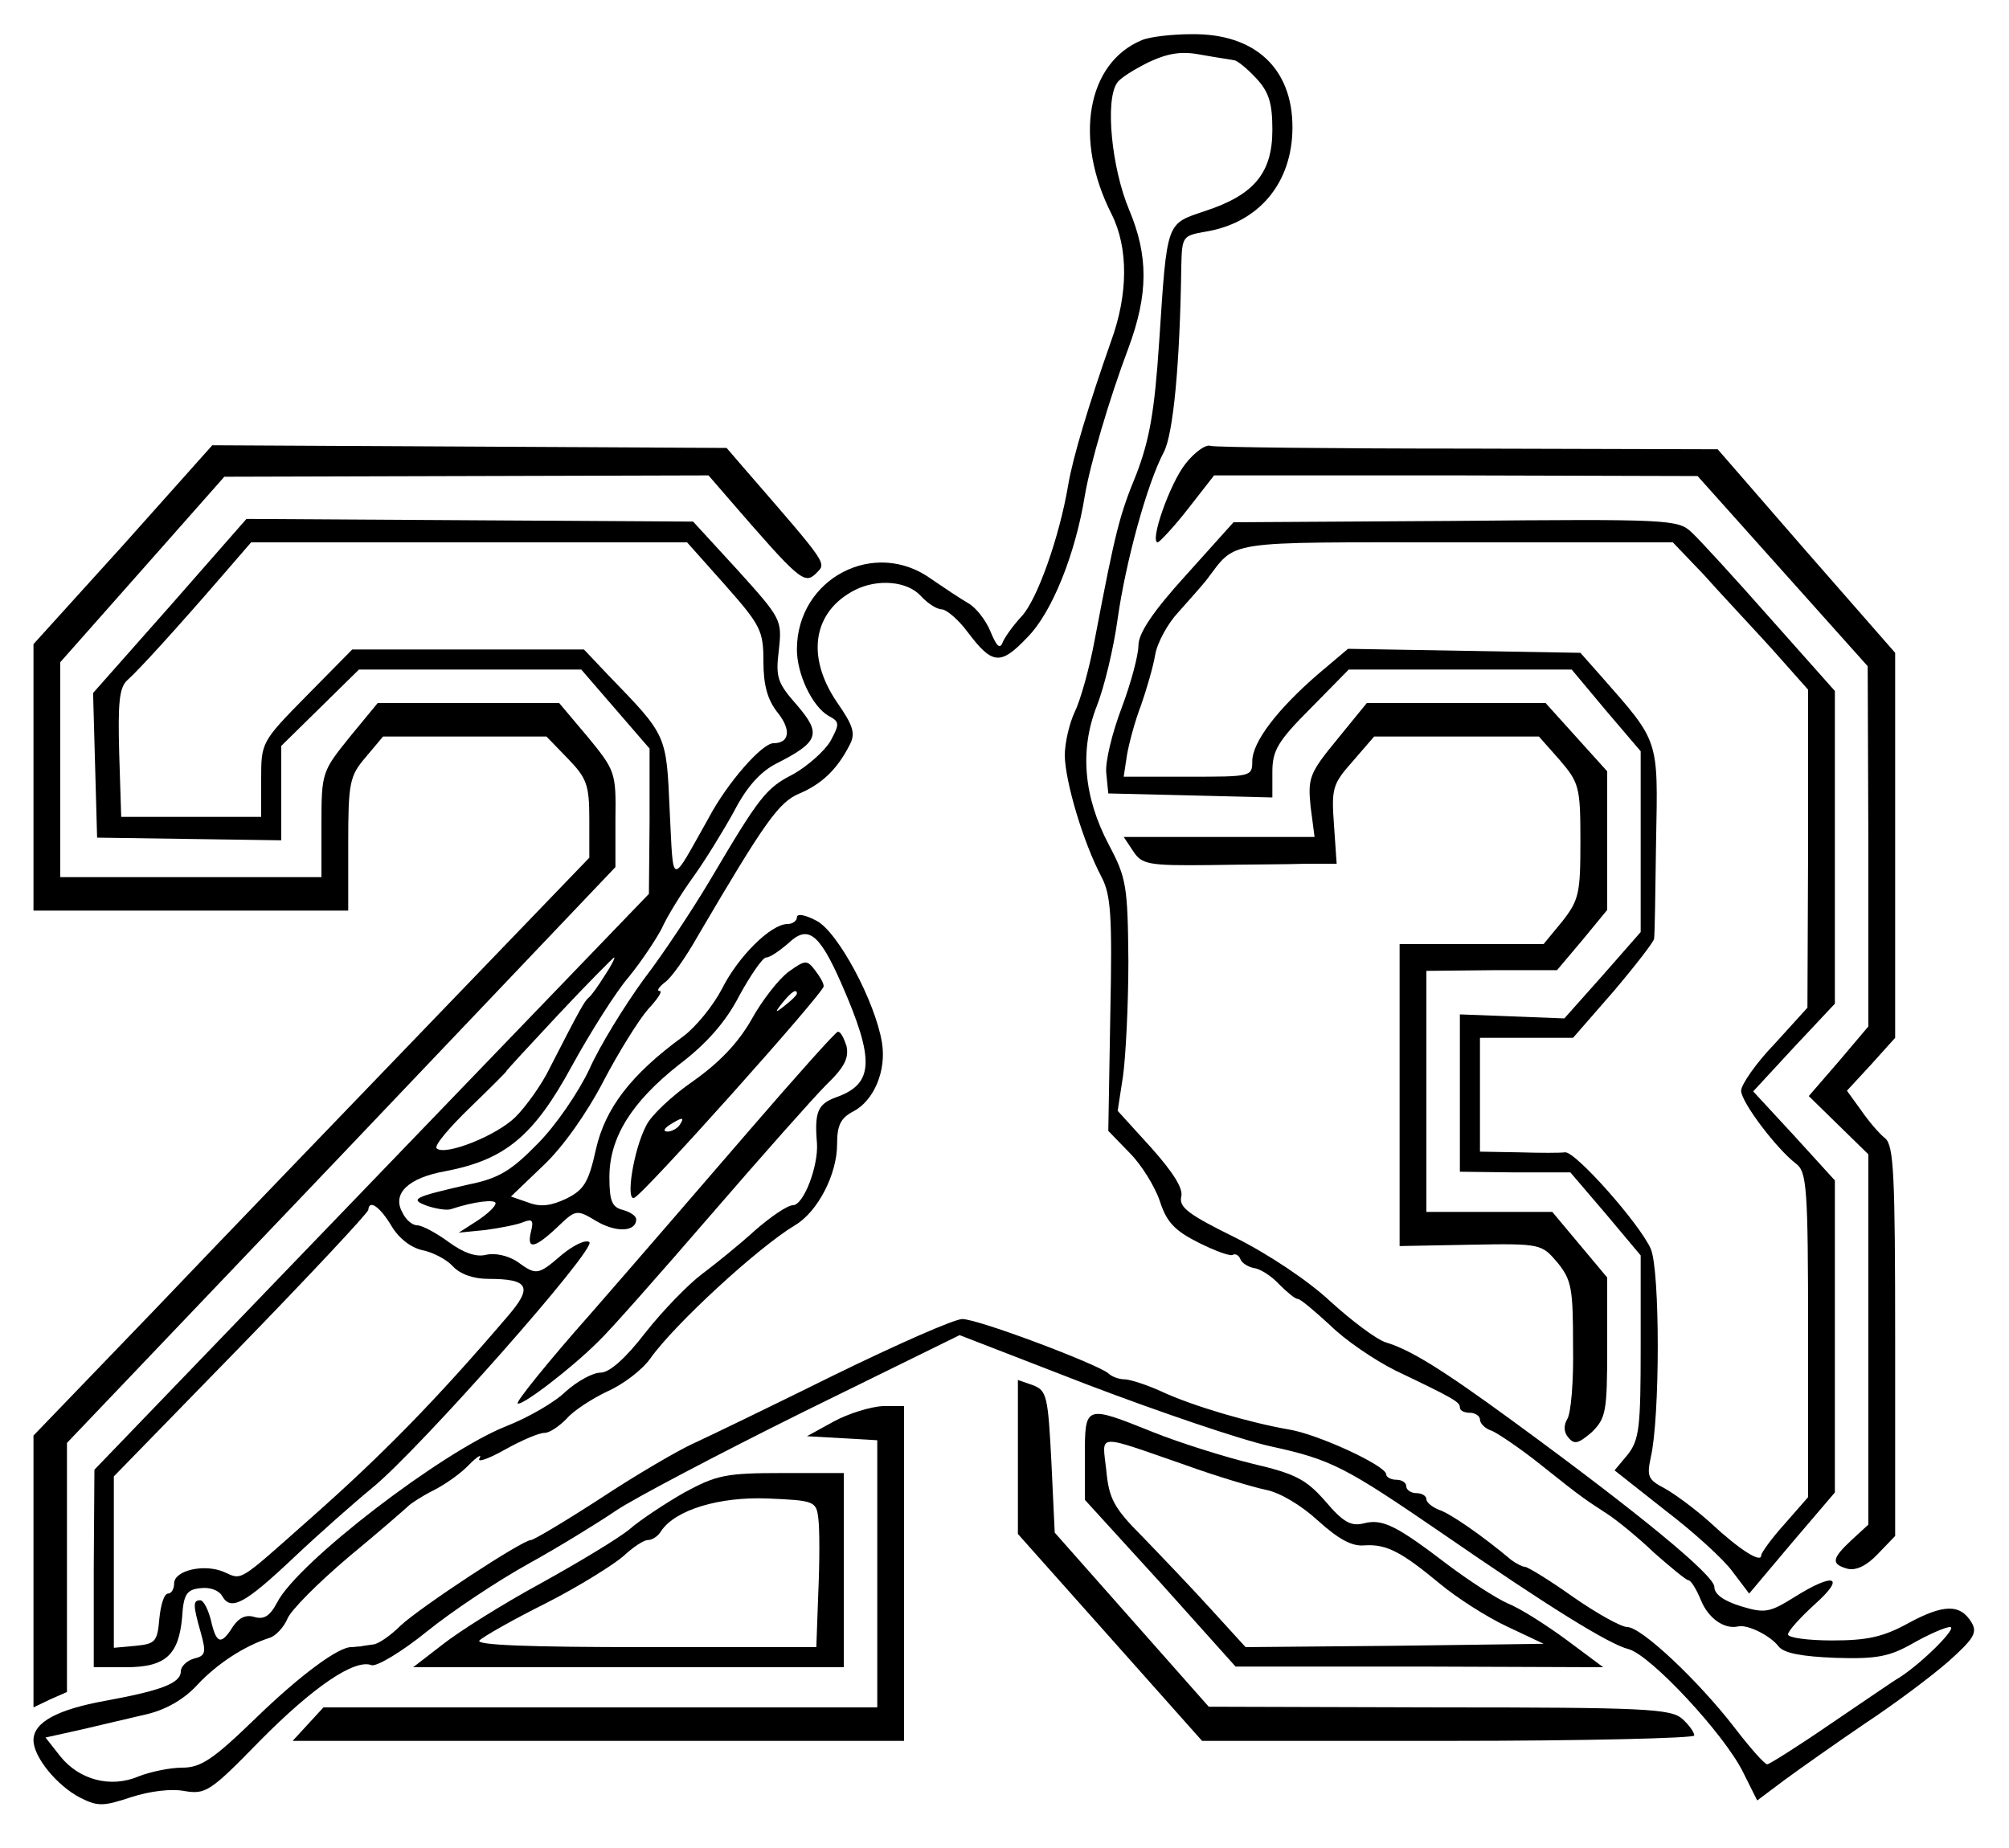 <?xml version="1.0" standalone="no"?>
<!DOCTYPE svg PUBLIC "-//W3C//DTD SVG 20010904//EN"
 "http://www.w3.org/TR/2001/REC-SVG-20010904/DTD/svg10.dtd">
<svg version="1.0" xmlns="http://www.w3.org/2000/svg"
 width="300pt" height="276pt" viewBox="0 0 300 276"
 preserveAspectRatio="xMidYMid meet">
<g transform="translate(0,276) scale(0.1,-0.1)"
fill="#000000" stroke="none">
<path d="M1705 2700 c-82 -34 -102 -148 -45 -260 25 -50 25 -119 -1 -190 -33
-94 -57 -173 -64 -215 -13 -77 -46 -170 -69 -195 -13 -14 -26 -32 -29 -40 -4
-10 -9 -5 -18 17 -7 17 -22 36 -33 42 -12 7 -36 23 -55 36 -85 62 -201 1 -201
-105 0 -37 23 -85 47 -99 17 -9 17 -12 3 -38 -9 -15 -34 -37 -55 -49 -41 -21
-50 -32 -125 -159 -25 -42 -69 -109 -99 -148 -29 -40 -66 -100 -81 -134 -16
-34 -50 -84 -77 -111 -39 -40 -58 -52 -103 -61 -83 -19 -89 -22 -62 -32 12 -4
28 -7 35 -5 36 12 67 15 67 9 0 -5 -12 -16 -27 -26 l-28 -18 40 4 c22 3 48 8
57 12 13 5 15 2 11 -14 -7 -28 5 -26 39 6 28 27 29 27 59 9 29 -17 59 -16 59
3 0 5 -9 11 -20 14 -16 4 -20 13 -20 49 0 59 33 112 104 168 41 31 70 64 90
103 17 31 35 57 40 57 6 0 20 10 33 21 29 28 46 16 79 -59 51 -116 49 -151 -8
-171 -27 -10 -32 -22 -28 -69 2 -34 -20 -92 -36 -92 -8 0 -33 -17 -57 -38 -23
-21 -59 -50 -79 -65 -20 -15 -58 -54 -84 -87 -30 -39 -54 -60 -67 -60 -12 0
-35 -13 -52 -28 -16 -16 -56 -39 -89 -52 -96 -38 -311 -203 -342 -263 -11 -21
-20 -26 -34 -22 -13 4 -23 -1 -32 -14 -18 -29 -25 -26 -33 9 -4 16 -11 30 -16
30 -11 0 -11 -7 1 -49 8 -29 7 -34 -10 -38 -11 -3 -20 -12 -20 -19 0 -18 -30
-29 -112 -44 -72 -13 -108 -32 -108 -59 0 -25 35 -68 70 -86 26 -13 34 -13 76
1 28 9 60 13 80 9 31 -5 38 -1 112 75 80 81 142 123 167 113 8 -2 45 20 82 50
37 30 106 76 153 102 47 26 105 62 130 79 25 17 150 83 279 147 l234 115 191
-74 c105 -40 228 -82 273 -92 92 -20 112 -31 258 -131 155 -107 248 -165 277
-172 33 -9 143 -127 171 -184 l21 -42 40 30 c23 17 77 55 121 85 44 29 100 71
125 93 38 34 43 43 34 58 -17 28 -42 27 -94 -1 -38 -21 -62 -26 -114 -26 -36
0 -66 4 -66 9 0 5 18 25 40 45 47 42 29 48 -30 11 -37 -23 -44 -25 -80 -14
-26 8 -40 18 -40 29 0 17 -110 108 -300 247 -108 79 -154 107 -190 118 -14 4
-51 32 -83 61 -33 31 -93 71 -143 96 -69 34 -84 45 -80 61 3 12 -12 36 -45 73
l-50 55 8 52 c4 29 8 106 8 172 -1 112 -3 124 -29 173 -38 72 -44 142 -18 208
11 28 25 86 31 130 12 85 44 202 69 249 14 27 24 131 26 277 1 45 2 46 36 52
80 13 130 73 130 156 0 88 -56 140 -150 139 -30 0 -64 -4 -75 -9z m138 -30 c4
0 19 -12 32 -26 20 -21 25 -38 25 -78 0 -64 -27 -97 -100 -121 -59 -20 -57
-13 -69 -195 -7 -107 -15 -148 -34 -198 -25 -61 -31 -83 -62 -246 -8 -44 -22
-93 -30 -109 -8 -17 -15 -46 -15 -66 1 -39 27 -128 55 -181 14 -27 16 -58 13
-205 l-3 -174 32 -33 c18 -18 38 -51 45 -72 10 -31 22 -44 58 -62 24 -12 48
-21 51 -18 4 2 9 -1 11 -6 2 -6 11 -12 21 -14 9 -1 26 -12 37 -24 12 -12 24
-22 28 -22 4 0 25 -18 48 -39 22 -22 66 -52 98 -68 88 -42 96 -47 96 -55 0 -5
7 -8 15 -8 8 0 15 -5 15 -10 0 -6 8 -14 18 -17 9 -4 42 -26 72 -50 65 -52 68
-53 100 -74 14 -9 46 -35 70 -58 25 -22 48 -41 51 -41 4 0 12 -13 19 -30 11
-27 35 -44 56 -39 14 3 48 -14 60 -30 8 -10 34 -15 85 -17 62 -2 81 2 116 22
23 13 48 24 55 24 12 0 -41 -53 -75 -75 -9 -5 -55 -37 -104 -70 -48 -33 -91
-60 -94 -60 -4 0 -26 25 -49 55 -54 70 -139 150 -160 150 -9 0 -45 20 -81 45
-35 25 -68 45 -72 45 -4 0 -13 5 -20 10 -44 37 -92 70 -108 75 -10 4 -19 11
-19 16 0 5 -7 9 -15 9 -8 0 -15 5 -15 10 0 6 -7 10 -15 10 -8 0 -15 4 -15 8 0
13 -102 60 -145 67 -58 10 -144 35 -191 57 -22 10 -47 18 -55 18 -8 0 -19 4
-24 9 -17 14 -194 81 -218 81 -12 0 -98 -38 -192 -84 -93 -46 -188 -92 -210
-102 -22 -10 -84 -46 -137 -81 -54 -35 -101 -63 -105 -63 -13 0 -165 -100
-195 -128 -15 -15 -34 -28 -41 -28 -6 -1 -15 -2 -19 -3 -5 0 -10 -1 -13 -1
-19 1 -77 -42 -143 -106 -64 -62 -82 -74 -110 -74 -18 0 -47 -6 -65 -13 -42
-18 -89 -5 -117 30 l-22 28 54 12 c29 7 73 17 98 23 29 7 56 23 75 44 29 31
70 58 108 70 9 3 21 16 26 28 5 13 46 54 92 93 46 38 86 73 89 76 3 3 19 14
37 23 18 9 42 26 54 39 12 12 19 16 15 9 -4 -7 13 -1 38 13 25 14 51 25 59 25
8 0 22 10 33 21 10 12 38 30 61 41 23 10 52 32 64 49 36 51 161 166 216 199
34 20 63 76 63 121 0 28 5 39 24 49 31 16 50 61 43 103 -10 61 -66 166 -98
182 -17 9 -29 11 -29 5 0 -5 -6 -10 -14 -10 -25 0 -74 -49 -98 -97 -13 -25
-39 -57 -58 -71 -78 -57 -116 -107 -130 -168 -11 -50 -18 -61 -44 -74 -23 -11
-39 -13 -57 -6 l-26 9 48 46 c29 27 65 78 90 126 23 44 53 92 67 108 14 15 22
27 17 27 -5 0 -1 6 8 13 9 6 31 37 49 69 101 172 121 200 152 213 33 14 56 36
74 71 10 18 7 29 -18 65 -47 69 -36 136 27 168 34 17 78 13 98 -9 10 -11 24
-20 31 -20 7 0 25 -15 39 -34 37 -49 49 -50 89 -8 37 37 72 125 86 212 8 47
36 143 65 220 30 81 30 138 1 207 -26 62 -36 163 -18 189 4 7 25 20 47 31 30
14 50 17 80 11 22 -4 44 -7 48 -8z"/>
<path d="M184 1946 l-134 -148 0 -199 0 -199 235 0 235 0 0 99 c0 92 2 102 26
130 l26 31 122 0 122 0 32 -33 c28 -29 32 -39 32 -90 l0 -58 -233 -242 c-128
-133 -315 -327 -415 -432 l-182 -189 0 -203 0 -203 25 12 25 11 0 186 0 186
410 430 409 430 0 71 c1 70 0 73 -41 123 l-43 51 -136 0 -135 0 -42 -51 c-41
-51 -42 -53 -42 -130 l0 -79 -195 0 -195 0 0 161 0 160 123 139 122 138 361 1
362 1 32 -37 c103 -119 111 -126 128 -110 16 17 23 8 -108 159 l-25 29 -384 2
-384 2 -133 -149z"/>
<path d="M1770 2067 c-23 -29 -54 -117 -41 -117 3 1 24 23 45 50 l39 50 361 0
361 -1 127 -142 127 -142 1 -269 0 -269 -44 -52 -45 -52 45 -44 44 -43 0 -276
0 -277 -25 -23 c-30 -28 -31 -36 -6 -43 13 -3 29 5 45 22 l26 27 0 291 c0 250
-2 292 -15 303 -9 7 -25 26 -36 42 l-21 29 36 39 36 40 0 288 0 287 -133 152
-132 152 -372 1 c-204 0 -377 2 -385 4 -7 3 -24 -9 -38 -27z"/>
<path d="M254 1855 l-115 -130 3 -108 3 -108 138 -2 137 -2 0 70 0 71 58 57
58 57 166 0 166 0 51 -59 51 -59 0 -108 -1 -109 -414 -430 -414 -430 -1 -147
0 -148 48 0 c59 0 79 18 84 75 2 34 7 41 27 43 14 2 28 -3 33 -12 13 -23 35
-10 108 59 36 34 88 80 116 103 70 57 337 359 324 367 -6 4 -24 -5 -41 -19
-36 -31 -38 -31 -67 -10 -14 9 -33 13 -46 10 -15 -4 -34 3 -56 19 -19 14 -40
25 -47 25 -7 0 -17 8 -22 19 -16 28 8 52 65 62 88 17 131 52 188 157 28 51 66
111 85 133 18 22 40 55 49 72 8 18 29 52 47 77 18 25 45 69 61 98 19 37 40 60
64 72 63 32 67 44 30 87 -29 33 -32 41 -27 82 5 45 4 47 -61 119 l-67 73 -334
2 -333 2 -114 -130z m829 31 c53 -60 57 -68 57 -114 0 -35 6 -57 21 -76 21
-26 18 -46 -6 -46 -17 0 -69 -59 -97 -112 -58 -103 -52 -104 -58 12 -5 114 -4
111 -92 202 l-36 38 -173 0 -173 0 -68 -69 c-68 -69 -68 -70 -68 -125 l0 -56
-104 0 -105 0 -3 95 c-2 75 0 98 12 109 18 16 76 80 140 154 l45 52 326 0 325
0 57 -64z m-180 -583 c-10 -16 -20 -30 -24 -33 -6 -5 -13 -17 -58 -105 -12
-25 -36 -58 -51 -73 -28 -28 -106 -59 -118 -47 -4 4 19 31 50 61 31 30 55 54
54 54 -1 0 34 38 78 85 44 47 82 85 83 85 2 0 -4 -12 -14 -27z m-319 -373 c11
-19 29 -33 46 -37 16 -3 37 -14 46 -24 11 -12 31 -19 53 -19 61 0 67 -12 29
-56 -106 -124 -187 -207 -297 -304 -106 -94 -99 -90 -126 -78 -29 13 -75 3
-75 -17 0 -8 -4 -15 -9 -15 -6 0 -11 -17 -13 -37 -3 -35 -6 -38 -35 -41 l-33
-3 0 128 0 128 190 195 c104 107 189 198 190 203 1 16 17 5 34 -23z"/>
<path d="M2173 1982 l-331 -2 -71 -79 c-50 -55 -71 -87 -71 -105 0 -14 -11
-56 -25 -93 -14 -37 -25 -81 -23 -98 l3 -30 123 -3 122 -3 0 38 c0 32 8 46 57
95 l57 58 167 0 166 0 51 -61 52 -61 0 -135 0 -135 -57 -65 -57 -64 -78 3 -78
3 0 -117 0 -118 83 -1 82 0 53 -62 52 -62 0 -136 c0 -120 -2 -139 -19 -161
l-20 -24 76 -60 c42 -32 87 -73 100 -91 l25 -33 64 76 64 75 0 233 0 233 -61
67 -61 66 61 66 61 65 0 233 0 234 -96 108 c-53 60 -106 118 -118 129 -20 19
-33 20 -353 17z m370 -79 c24 -27 70 -76 101 -110 l56 -63 0 -237 -1 -238 -49
-54 c-28 -29 -50 -61 -50 -70 0 -17 53 -87 82 -109 16 -12 18 -35 18 -256 l0
-242 -35 -40 c-19 -21 -35 -43 -35 -47 0 -12 -32 8 -75 48 -22 20 -53 43 -69
52 -25 13 -27 18 -21 46 14 60 14 280 0 312 -17 38 -113 146 -128 144 -7 -1
-38 -1 -69 0 l-58 1 0 85 0 85 70 0 69 0 61 70 c33 39 60 74 60 78 1 4 2 70 3
146 3 154 5 147 -82 246 l-31 35 -174 3 -173 3 -45 -38 c-60 -52 -98 -101 -98
-130 0 -23 -2 -23 -96 -23 l-96 0 5 33 c3 17 12 51 21 74 8 23 18 57 21 75 3
18 19 47 34 63 15 17 34 38 42 48 47 61 19 57 373 57 l324 0 45 -47z"/>
<path d="M1997 1656 c-42 -51 -44 -58 -40 -100 l6 -46 -143 0 -142 0 14 -21
c13 -20 22 -22 114 -21 54 1 120 1 145 2 l45 0 -4 58 c-4 55 -2 61 28 95 l32
37 123 0 123 0 31 -35 c29 -34 31 -40 31 -121 0 -78 -2 -88 -27 -120 l-28 -34
-107 0 -108 0 0 -226 0 -225 106 2 c106 2 106 1 130 -27 21 -26 23 -39 23
-124 1 -52 -3 -102 -9 -110 -5 -9 -5 -19 2 -27 9 -11 15 -9 35 8 21 21 23 30
23 127 l0 104 -41 49 -41 49 -94 0 -94 0 0 180 0 180 98 1 97 0 38 45 37 45 0
104 0 103 -46 51 -46 51 -133 0 -134 0 -44 -54z"/>
<path d="M1178 1309 c-15 -11 -40 -43 -56 -72 -20 -35 -48 -64 -86 -91 -32
-22 -64 -52 -71 -67 -19 -36 -31 -113 -18 -108 14 5 283 306 283 316 0 5 -6
15 -13 24 -12 16 -15 15 -39 -2z m12 -33 c0 -2 -8 -10 -17 -17 -16 -13 -17
-12 -4 4 13 16 21 21 21 13z m-175 -196 c-3 -5 -12 -10 -18 -10 -7 0 -6 4 3
10 19 12 23 12 15 0z"/>
<path d="M1120 1073 c-69 -80 -176 -204 -238 -275 -63 -71 -112 -132 -109
-134 5 -5 79 51 121 93 16 15 91 100 167 188 76 88 154 176 173 195 27 26 34
40 30 58 -4 12 -9 22 -13 21 -3 0 -62 -66 -131 -146z"/>
<path d="M1520 584 l0 -115 138 -155 137 -154 368 0 c202 0 367 4 367 8 0 5
-8 16 -18 25 -17 15 -57 17 -363 17 l-344 1 -115 130 -115 130 -5 106 c-5 98
-7 106 -27 114 l-23 8 0 -115z"/>
<path d="M1245 637 l-40 -22 53 -3 52 -3 0 -200 0 -199 -413 0 -414 0 -23 -25
-23 -25 456 0 457 0 0 250 0 250 -32 0 c-18 -1 -51 -11 -73 -23z"/>
<path d="M1620 585 l0 -65 113 -124 112 -125 274 0 275 -1 -55 41 c-30 22 -69
47 -87 54 -18 8 -58 34 -90 58 -76 58 -97 69 -125 62 -19 -5 -31 1 -58 33 -29
33 -45 41 -109 56 -41 10 -108 31 -148 47 -102 41 -102 41 -102 -36z m150 -13
c47 -17 101 -33 120 -37 21 -4 53 -23 78 -46 31 -28 51 -39 70 -37 33 2 55
-10 113 -58 24 -20 69 -49 99 -63 l55 -26 -222 -3 -223 -2 -52 57 c-29 32 -75
80 -102 108 -43 43 -50 57 -54 99 -6 56 -18 55 118 8z"/>
<path d="M1022 531 c-28 -16 -66 -41 -82 -55 -17 -14 -77 -50 -133 -81 -57
-31 -122 -72 -146 -91 l-44 -34 322 0 321 0 0 145 0 145 -92 0 c-84 0 -98 -3
-146 -29z m200 -39 c2 -15 2 -64 0 -109 l-3 -83 -257 0 c-171 0 -253 3 -246
10 6 6 50 31 100 56 49 25 100 57 115 70 14 13 30 24 37 24 6 0 15 6 19 13 21
32 87 52 160 49 69 -3 72 -4 75 -30z"/>
</g>
</svg>
